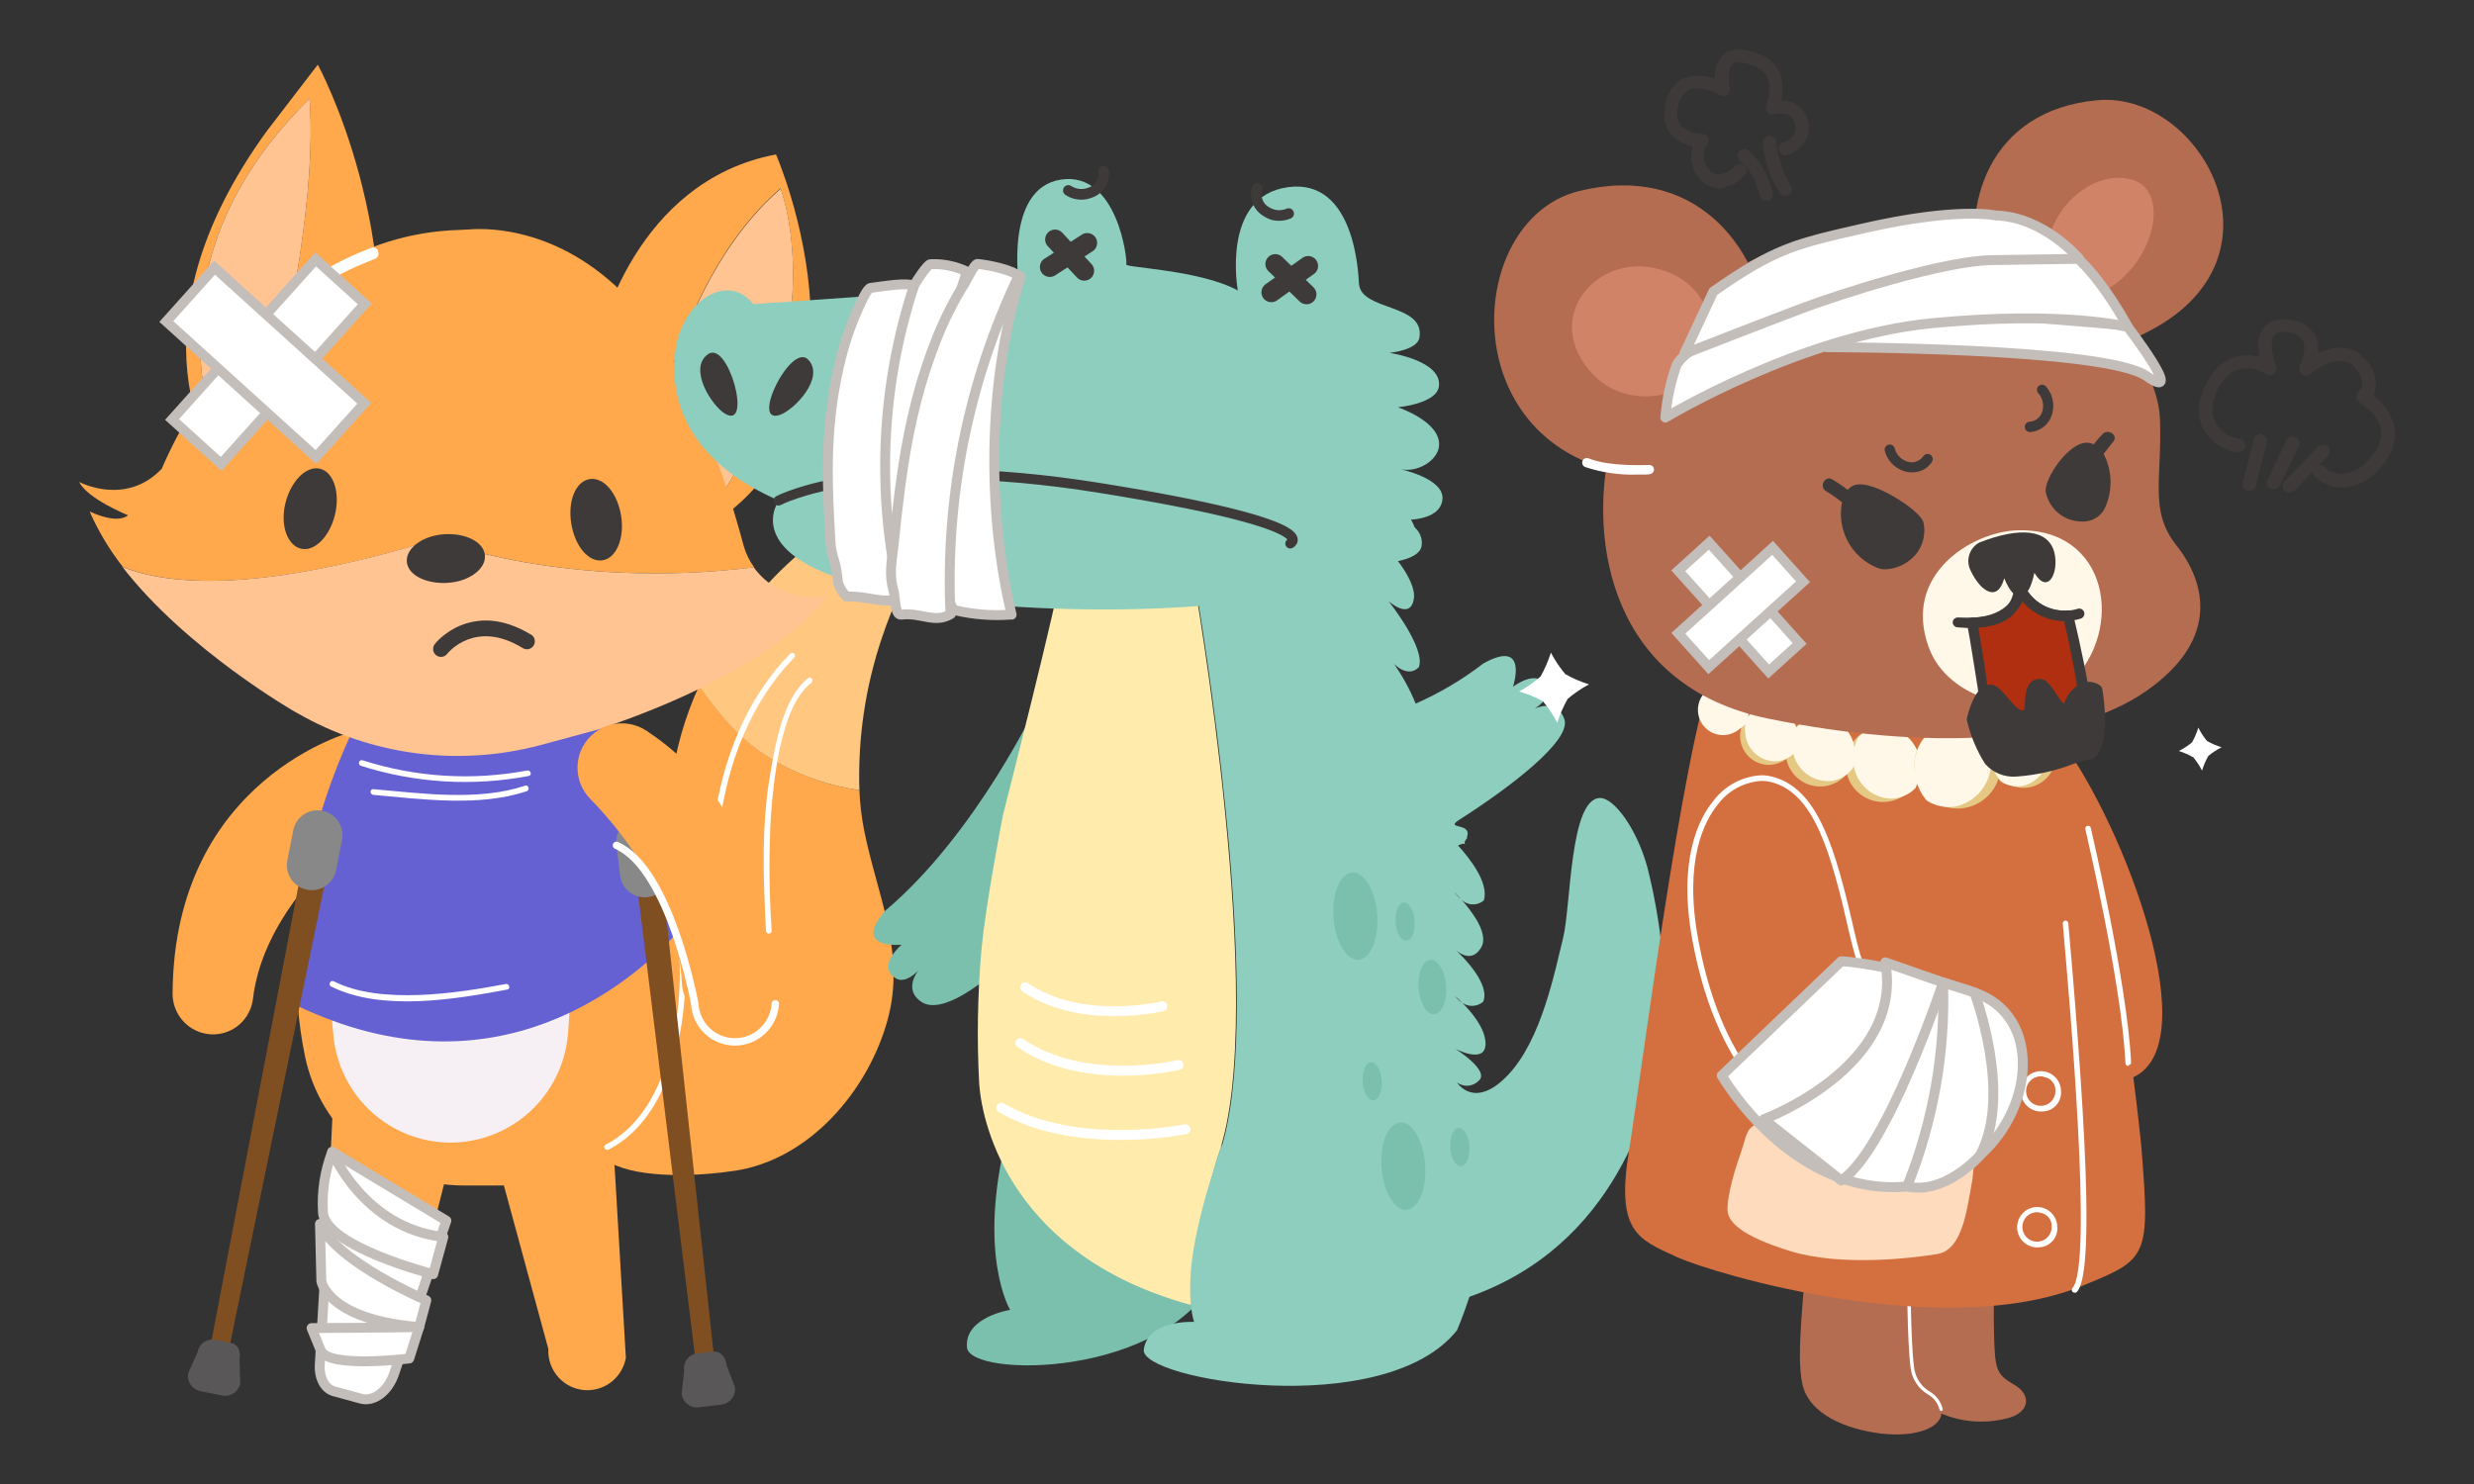 <svg width="250" height="150" viewBox="0 0 250 150" fill="none" xmlns="http://www.w3.org/2000/svg">
<rect x="0" y="0" width="250" height="150" fill="#333333" stroke="none"/>
<g clip-path="url(#clip0_212_2062)">
<path d="M60.077 114.439L61.612 117.509C64.744 119.192 70.677 118.877 74.236 118.342C81.827 117.202 87.759 110.204 89.705 103.04C91.555 96.235 88.588 90.368 87.306 83.853C87.054 82.539 86.899 81.208 86.843 79.871C83.975 79.459 81.205 78.526 78.668 77.118C75.039 75.092 72.893 72.453 70.651 69.313C69.208 72.461 68.252 75.811 67.815 79.249C67.082 84.51 67.71 90.105 67.972 95.393C68.295 102.82 67.754 110.765 60.077 114.439Z" fill="#FFA94C"/>
<path d="M70.616 69.313C72.858 72.453 74.978 75.092 78.633 77.118C81.18 78.53 83.963 79.463 86.843 79.871C86.674 74.621 87.451 69.383 89.138 64.411C91.319 57.904 94.722 52.468 98.892 47.092C94.617 48.793 90.359 49.723 86.302 52.038C81.963 54.536 78.178 57.899 75.179 61.921C73.385 64.204 71.855 66.684 70.616 69.313V69.313Z" fill="#FFC77F"/>
<path d="M30.099 101.698C30.236 103.407 30.478 105.105 30.823 106.784C31.594 110.476 33.606 113.789 36.522 116.164C39.438 118.539 43.08 119.831 46.833 119.824H50.672C53.218 119.823 55.736 119.295 58.07 118.273C60.404 117.252 62.504 115.757 64.239 113.884C65.973 112.011 67.305 109.798 68.152 107.385C68.998 104.972 69.341 102.409 69.159 99.856C69.037 98.103 68.819 96.191 68.487 94.218C67.033 86.067 64.118 78.25 59.885 71.146L36.529 72.093C36.529 72.093 28.808 85.773 30.099 101.698Z" fill="#FFA94C"/>
<path d="M35.674 73.935L38.641 82.309C28.747 89.763 26.051 96.62 25.554 101.014C25.477 101.597 25.275 102.157 24.963 102.654C24.65 103.152 24.235 103.575 23.744 103.896C23.253 104.217 22.699 104.427 22.12 104.512C21.541 104.597 20.95 104.556 20.389 104.39V104.39C19.526 104.138 18.769 103.607 18.236 102.879C17.703 102.152 17.423 101.268 17.44 100.365C17.597 78.591 35.674 73.935 35.674 73.935Z" fill="#FFA94C"/>
<path d="M61.603 109.353L48.019 109.16L55.409 136.345C55.382 136.883 55.464 137.42 55.649 137.925C55.835 138.43 56.121 138.892 56.49 139.282C56.859 139.672 57.303 139.983 57.795 140.196C58.287 140.409 58.817 140.519 59.352 140.519V140.519C60.28 140.519 61.178 140.192 61.889 139.594C62.6 138.996 63.08 138.166 63.244 137.248L61.603 109.353Z" fill="#FFA94C"/>
<path d="M47.348 109.914L33.755 109.529L32.429 136.906C32.401 137.444 32.483 137.983 32.67 138.488C32.856 138.994 33.143 139.456 33.513 139.846C33.883 140.237 34.328 140.547 34.821 140.76C35.314 140.972 35.844 141.081 36.381 141.08V141.08C37.31 141.084 38.211 140.758 38.925 140.16C39.638 139.561 40.118 138.729 40.281 137.809L47.348 109.914Z" fill="#FFA94C"/>
<path d="M33.467 100.26C33.467 101.768 33.545 103.241 33.685 104.644C33.962 107.607 35.328 110.359 37.515 112.365C39.703 114.37 42.555 115.485 45.515 115.492V115.492C48.479 115.492 51.336 114.383 53.53 112.381C55.724 110.379 57.096 107.627 57.381 104.662C57.511 103.241 57.59 101.768 57.59 100.277C57.59 87.281 52.19 76.723 45.533 76.723C38.876 76.723 33.467 87.264 33.467 100.26Z" fill="#F6F0F4"/>
<path d="M30.099 101.698C31.251 102.242 32.385 102.715 33.493 103.127C43.334 106.775 51.483 105.241 57.538 102.382C61.679 100.399 65.398 97.626 68.487 94.218C67.033 86.067 64.118 78.25 59.885 71.146L36.529 72.093C36.529 72.093 28.808 85.773 30.099 101.698Z" fill="#6561D2"/>
<path d="M33.737 99.19C38.449 101.584 46.17 100.391 51.108 99.462C51.465 99.391 51.623 99.953 51.256 100.023C45.917 101.022 38.536 102.259 33.449 99.707C33.118 99.523 33.406 99.023 33.737 99.19Z" fill="white"/>
<path d="M36.634 76.846C42.008 78.572 47.726 78.928 53.271 77.881C53.638 77.811 53.786 78.363 53.428 78.433C47.781 79.508 41.955 79.156 36.477 77.407C36.403 77.386 36.34 77.337 36.302 77.269C36.265 77.202 36.255 77.122 36.276 77.047C36.297 76.973 36.346 76.91 36.413 76.872C36.48 76.834 36.56 76.825 36.634 76.846V76.846Z" fill="white"/>
<path d="M37.724 79.766C42.584 80.196 48.368 80.994 53.062 79.415C53.42 79.301 53.568 79.863 53.219 79.977C48.447 81.573 42.636 80.783 37.724 80.345C37.358 80.31 37.358 79.731 37.724 79.766Z" fill="white"/>
<path d="M69.944 54.204L69.874 54.107C85.116 35.218 78.869 19.031 78.869 19.031C70.145 26.616 66.908 39.673 65.782 45.663L60.469 34.657C60.539 34.043 64.09 18.311 78.415 15.611C78.415 15.611 90.508 43.19 69.944 54.204Z" fill="#FFA94C"/>
<path d="M69.874 54.107L65.8 45.707C66.908 39.717 70.162 26.66 78.887 19.075C78.869 19.031 85.116 35.219 69.874 54.107Z" fill="#FFC492"/>
<path d="M37.314 43.988L25.623 48.074C26.409 45.137 32.315 22.644 31.277 9.963C19.063 22.047 18.024 35.07 23.006 48.6C21.375 46.478 12.45 33.211 26.985 13.217L32.114 6.535C32.114 6.535 41.581 23.845 37.314 43.988Z" fill="#FFA94C"/>
<path d="M31.277 9.963C32.315 22.661 26.409 45.137 25.623 48.074L23.25 48.899C23.25 48.899 23.163 48.802 23.006 48.6C18.024 35.069 19.063 22.047 31.277 9.963Z" fill="#FFC492"/>
<path d="M76.208 57.343C57.084 59.693 44.023 54.52 44.023 54.52C26.496 59.851 17.274 59.264 12.406 57.291C11.061 55.574 9.935 53.694 9.056 51.696C9.056 51.696 11.76 53.055 12.938 52.082C12.938 52.082 8.855 50.442 8 48.714C8 48.714 12.703 51.231 16.358 47.364C16.358 47.364 25.72 23.819 46.449 23.24L47.487 23.187C49.319 23.038 57.084 22.959 64.064 30.79C64.064 30.79 70.337 37.2 75.17 55.239C75.393 55.995 75.744 56.707 76.208 57.343V57.343Z" fill="#FFA94C"/>
<path d="M83.554 60.29C83.554 60.29 78.869 67.577 60.487 73.724L54.624 75.311C46.324 77.526 37.49 76.364 30.038 72.075L29.811 71.953C29.811 71.953 18.845 65.683 12.362 57.291C17.231 59.264 26.452 59.851 43.98 54.52C43.98 54.52 57.067 59.693 76.165 57.343C77.308 58.913 79.48 60.711 83.554 60.29Z" fill="#FFC492"/>
<path d="M49.005 56.142C49.11 57.492 47.435 58.773 45.254 58.913C43.072 59.053 41.214 58.133 41.109 56.782C41.005 55.432 42.68 54.151 44.861 54.002C47.042 53.853 48.901 54.783 49.005 56.142Z" fill="#3E3A39"/>
<path d="M61.219 115.693C68.016 112.186 69.359 101.023 68.435 94.349C68.382 93.981 68.941 93.832 68.993 94.191C69.953 101.207 68.566 112.554 61.516 116.193C61.158 116.369 60.87 115.86 61.219 115.693Z" fill="white"/>
<path d="M79.846 66.069C80.099 65.805 80.509 66.209 80.248 66.472C71.523 75.451 70.808 90.876 74.341 102.426C74.446 102.776 73.896 102.934 73.783 102.575C70.188 90.815 70.921 75.215 79.846 66.069Z" fill="white"/>
<path d="M77.84 78.179C78.363 75.241 79.122 70.514 81.687 68.533C81.975 68.305 82.263 68.813 81.975 69.032C78.834 71.409 78.154 79.126 77.892 82.572C77.686 86.408 77.715 90.254 77.979 94.086C77.979 94.463 77.421 94.463 77.403 94.086C77.133 88.825 76.924 83.44 77.84 78.179Z" fill="white"/>
<path d="M20.022 42.532C20.109 42.525 20.192 42.494 20.263 42.443C20.334 42.392 20.389 42.323 20.424 42.243C23.944 34.813 30.201 29.052 37.873 26.178C38.011 26.124 38.123 26.02 38.188 25.887C38.252 25.754 38.265 25.601 38.222 25.459C38.214 25.388 38.191 25.32 38.155 25.259C38.119 25.197 38.071 25.144 38.013 25.103C37.956 25.062 37.89 25.033 37.821 25.019C37.752 25.004 37.68 25.005 37.611 25.02C29.678 27.985 23.207 33.94 19.569 41.62C19.5 41.757 19.481 41.913 19.512 42.063C19.544 42.213 19.625 42.347 19.743 42.444C19.825 42.502 19.922 42.533 20.022 42.532V42.532Z" fill="white"/>
<path d="M30.404 55.458C31.774 55.791 33.319 54.248 33.851 52.02C34.383 49.793 33.711 47.715 32.341 47.381C30.972 47.048 29.419 48.583 28.852 50.819C28.285 53.055 29.026 55.125 30.404 55.458Z" fill="#3E3A39"/>
<path d="M60.897 56.633C62.293 56.414 63.13 54.388 62.764 52.126C62.397 49.863 61.019 48.206 59.588 48.425C58.157 48.644 57.355 50.67 57.73 52.941C58.105 55.212 59.475 56.861 60.897 56.633Z" fill="#3E3A39"/>
<path d="M53.629 64.131C47.636 60.5 43.971 65.007 43.936 65.104C43.806 65.27 43.746 65.482 43.77 65.692C43.795 65.903 43.902 66.095 44.067 66.226C44.233 66.358 44.443 66.418 44.653 66.393C44.862 66.368 45.053 66.261 45.184 66.095C45.306 65.937 48.054 62.587 52.809 65.499C52.987 65.615 53.204 65.655 53.412 65.611C53.62 65.566 53.801 65.441 53.917 65.262C54.033 65.083 54.073 64.865 54.029 64.656C53.985 64.447 53.86 64.264 53.681 64.148L53.629 64.131Z" fill="#3E3A39"/>
<path d="M17.386 42.397L22.35 46.894L36.86 30.714L31.896 26.217L17.386 42.397Z" fill="white" stroke="#C4BEBB" stroke-miterlimit="10"/>
<path d="M31.933 46.2L36.811 40.761L21.685 27.058L16.808 32.497L31.933 46.2Z" fill="white" stroke="#C4BEBB" stroke-miterlimit="10"/>
<path d="M20.502 140.072L22.308 140.422L33.449 86.273L30.876 85.764L20.502 140.072Z" fill="#804F21"/>
<path d="M29.038 86.965C28.769 88.333 29.656 89.661 31.017 89.93C32.379 90.2 33.7 89.309 33.968 87.941L34.562 84.912C34.83 83.543 33.943 82.216 32.582 81.946C31.22 81.677 29.899 82.567 29.631 83.936L29.038 86.965Z" fill="#888888"/>
<path d="M20.214 140.607L22.456 141.054C22.657 141.093 22.863 141.093 23.064 141.052C23.264 141.011 23.454 140.931 23.624 140.816C23.793 140.701 23.938 140.554 24.051 140.383C24.163 140.211 24.241 140.019 24.28 139.817L24.201 137.467C24.367 136.59 24.079 135.845 23.233 135.713L21.715 135.415C21.519 135.381 21.318 135.387 21.124 135.431C20.93 135.475 20.747 135.558 20.585 135.673C20.423 135.789 20.285 135.936 20.18 136.105C20.074 136.275 20.003 136.463 19.97 136.661L19.01 138.809C18.94 139.207 19.027 139.617 19.251 139.952C19.476 140.287 19.821 140.522 20.214 140.607V140.607Z" fill="#595757"/>
<path d="M70.79 141.624L72.614 141.405L66.646 86.431L64.037 86.746L70.79 141.624Z" fill="#804F21"/>
<path d="M62.654 88.472C62.818 89.857 64.068 90.846 65.446 90.682C66.824 90.517 67.808 89.261 67.644 87.876L67.282 84.811C67.118 83.425 65.868 82.436 64.49 82.601C63.112 82.766 62.128 84.022 62.292 85.407L62.654 88.472Z" fill="#888888"/>
<path d="M70.642 142.247L72.902 141.975C73.314 141.924 73.691 141.711 73.947 141.383C74.204 141.054 74.321 140.636 74.271 140.221L73.434 138.02C73.329 137.143 72.823 136.52 71.968 136.617L70.433 136.801C70.231 136.826 70.037 136.893 69.862 136.996C69.687 137.099 69.534 137.236 69.414 137.4C69.293 137.564 69.207 137.751 69.16 137.949C69.113 138.148 69.107 138.354 69.141 138.555L68.88 140.887C68.905 141.093 68.972 141.292 69.074 141.472C69.177 141.653 69.314 141.81 69.478 141.937C69.642 142.063 69.83 142.156 70.029 142.209C70.229 142.262 70.437 142.275 70.642 142.247V142.247Z" fill="#595757"/>
<path d="M33.572 116.43L32.315 137.941C32.237 139.282 32.821 140.379 33.763 140.633L36.494 141.378C37.777 141.72 39.225 140.624 39.827 138.844L45.105 123.384L33.572 116.43Z" fill="white" stroke="#C4BEBB" stroke-linecap="round" stroke-linejoin="round"/>
<path d="M44.8 125.032L43.77 128.794C43.77 128.794 32.865 126.015 32.638 122.56C32.505 120.47 32.823 118.376 33.572 116.421C33.572 116.421 36.704 124.103 44.8 125.032Z" fill="white" stroke="#C4BEBB" stroke-linecap="round" stroke-linejoin="round"/>
<path d="M42.357 134.135L41.354 137.309C41.354 137.309 33.301 138.335 32.429 136.538L31.486 134.24C31.486 134.24 38.893 134.205 42.357 134.135Z" fill="white" stroke="#C4BEBB" stroke-linecap="round" stroke-linejoin="round"/>
<path d="M32.333 123.708L32.472 129.496C32.472 129.496 33.1 133.398 42.357 134.135L43.081 131.434C43.081 131.434 33.99 127.549 32.333 123.708Z" fill="white" stroke="#C4BEBB" stroke-linecap="round" stroke-linejoin="round"/>
<path d="M58.907 75.443C58.45 76.28 58.27 77.242 58.396 78.189C58.521 79.136 58.945 80.017 59.605 80.704C66.873 88.176 68.749 95.375 68.906 99.391C68.932 99.981 69.085 100.558 69.354 101.082C69.623 101.607 70.001 102.066 70.464 102.43C70.927 102.793 71.462 103.051 72.034 103.187C72.605 103.322 73.199 103.332 73.774 103.215C74.655 103.033 75.452 102.565 76.043 101.884C76.633 101.203 76.986 100.346 77.046 99.444C78.11 84.799 70.433 77.232 65.329 73.864C64.811 73.52 64.228 73.287 63.616 73.18C63.005 73.073 62.378 73.094 61.775 73.242C61.172 73.391 60.606 73.663 60.112 74.041C59.619 74.42 59.209 74.897 58.907 75.443V75.443Z" fill="#FFA94C"/>
<path d="M78.346 101.461C78.289 102.364 77.937 103.222 77.346 103.904C76.754 104.586 75.956 105.052 75.074 105.232C74.503 105.35 73.913 105.343 73.344 105.211C72.776 105.079 72.242 104.826 71.78 104.468C71.318 104.11 70.938 103.656 70.667 103.137C70.395 102.618 70.238 102.046 70.206 101.461C70.206 101.461 67.719 87.799 62.293 85.448" stroke="white" stroke-width="0.75" stroke-linecap="round" stroke-linejoin="round"/>
<path d="M104.938 70.909C104.938 70.909 98.735 84.221 89.478 92.034C85.988 96.015 91.11 95.489 91.11 95.489C91.11 95.489 88.658 97.541 90.368 98.778C91.406 99.654 92.793 98.094 92.793 98.094C92.793 98.094 91.197 100.058 93.151 101.294C95.106 102.531 99.171 99.803 103.272 95.691C107.372 91.578 112.694 83.046 113.994 78.205C113.994 78.205 110.888 68.62 104.938 70.909Z" fill="#7BBFAD"/>
<path d="M123.033 128.847C123.033 128.847 125.493 117.254 121.794 110.923C118.095 104.592 104.72 102.811 101.727 114.86C98.735 126.909 102.076 132.399 102.076 132.399C102.076 132.399 97.418 133.127 97.714 136.205C98.011 139.283 117.746 139.361 123.033 128.847Z" fill="#7BBFAD"/>
<path d="M146.318 84.615L146.51 84.361L146.414 84.484L146.51 84.361L146.493 84.379L146.502 84.361L146.475 84.387L146.484 84.379L146.266 84.563L146.31 84.607L146.318 84.615Z" fill="#1E1E1E"/>
<path d="M99.18 95.989C99.607 91.306 101.352 82.379 101.352 82.379C101.352 82.379 107.224 59.395 107.259 57.492C109.955 58.01 116.725 59.141 120.598 58.369C120.598 58.369 128.285 102.215 123.111 116.693C122.523 118.392 122.16 120.161 122.029 121.955C121.637 126.252 122.195 129.917 120.284 131.89C102.347 126.953 99.276 113.896 98.953 109.616C98.704 105.074 98.78 100.52 99.18 95.989V95.989Z" fill="#FFECAD"/>
<path d="M143.151 49.092C142.776 50.179 141.843 49.872 140.072 49.328C140.072 49.328 143.64 52.696 143.125 54.862C142.61 57.028 140.351 55.142 140.045 55.09C139.74 55.037 143.239 58.422 142.863 60.57C142.488 62.719 140.316 60.763 140.316 60.763C140.316 60.763 144.102 65.507 143.378 67.437C142.253 68.585 140.857 67.095 140.857 67.095C141.738 68.349 142.476 69.699 143.055 71.12C145.49 70.049 147.787 68.686 149.895 67.06C154.537 64.481 152.888 69.418 152.888 69.418C152.888 69.418 155.418 67.463 156.247 69.418C156.866 70.62 155.052 71.637 155.052 71.637C155.052 71.637 157.311 70.515 158.079 72.689C158.847 74.864 152.408 79.705 147.514 82.827C145.847 83.888 148.77 83.081 148.246 84.58C148.246 84.633 148.246 84.686 148.246 84.73C147.679 85.326 148.351 85.387 147.819 85.273L147.33 85.457C148.543 86.781 150.471 89.254 149.948 90.999C149.624 91.287 149.201 91.437 148.769 91.415C148.337 91.394 147.93 91.204 147.636 90.885C147.234 90.447 146.946 90.158 146.946 90.158C147.146 90.428 147.377 90.672 147.636 90.885C148.215 91.52 148.735 92.207 149.189 92.938C149.765 93.92 150.122 94.963 149.695 95.726C148.822 97.296 147.548 96.41 147.13 96.05C147.784 96.664 150.62 99.444 149.878 101.251C149.59 101.498 149.231 101.644 148.853 101.668C148.475 101.692 148.1 101.591 147.784 101.382C147.357 100.961 147.042 100.698 147.042 100.698C147.247 100.969 147.498 101.2 147.784 101.382C148.657 102.259 150.052 103.873 150.113 105.407C150.201 107.67 147.06 106.012 147.06 106.012C147.06 106.012 150.628 108.248 149.416 109.248C149.133 109.536 148.757 109.711 148.356 109.742C147.955 109.772 147.557 109.656 147.234 109.415C147.234 109.415 148.979 112.247 152.391 108.652C155.802 105.056 157.119 98.129 157.939 94.876C158.759 91.622 158.602 80.661 161.7 80.661C163.122 80.661 165.416 83.8 166.472 87.676C167.876 93.258 168.464 99.015 168.217 104.767C166.943 111.923 163.165 125.892 148.491 131.075C147.819 133.109 147.234 134.46 147.234 134.46C139.915 143.658 115.198 139.493 115.582 136.424C115.966 133.355 120.66 133.618 120.66 133.618C120.493 133.046 120.385 132.458 120.337 131.864V131.864C120.337 131.583 120.284 131.259 120.267 130.899C120.267 130.706 120.267 130.496 120.267 130.285C120.267 128.686 120.431 127.09 120.756 125.524V125.48L120.834 125.077C121.41 122.23 122.197 119.43 123.19 116.702C127.814 103.75 122.178 67.402 120.913 59.79C120.764 58.913 120.677 58.378 120.677 58.378C116.803 59.15 110.033 58.019 107.337 57.501C107.337 57.413 107.337 57.37 107.337 57.378C106.521 57.363 105.709 57.248 104.921 57.036" fill="#8DCEBF"/>
<path d="M141.485 113.457C140.263 113.554 139.426 115.597 139.609 118.035C139.792 120.473 140.918 122.367 142.139 122.27C143.361 122.174 144.198 120.131 144.015 117.702C143.832 115.272 142.698 113.37 141.485 113.457Z" fill="#7BBFAD"/>
<path d="M136.634 88.193C135.421 88.29 134.575 90.333 134.758 92.771C134.942 95.209 136.076 97.103 137.288 97.006C138.501 96.91 139.347 94.867 139.164 92.438C138.981 90.009 137.856 88.106 136.634 88.193Z" fill="#7BBFAD"/>
<path d="M144.538 97.015C143.771 97.068 143.247 98.357 143.361 99.882C143.474 101.408 144.181 102.601 144.949 102.513C145.716 102.426 146.24 101.172 146.126 99.646C146.013 98.12 145.297 96.954 144.538 97.015Z" fill="#7BBFAD"/>
<path d="M138.519 107.371C137.986 107.415 137.646 108.31 137.699 109.371C137.751 110.432 138.274 111.265 138.807 111.221C139.339 111.177 139.679 110.292 139.627 109.23C139.574 108.169 139.051 107.336 138.519 107.371Z" fill="#7BBFAD"/>
<path d="M141.843 91.227C141.311 91.227 140.97 92.166 141.023 93.227C141.075 94.288 141.598 95.121 142.131 95.077C142.663 95.033 143.003 94.147 142.951 93.087C142.898 92.025 142.357 91.192 141.843 91.227Z" fill="#7BBFAD"/>
<path d="M147.374 114.019C146.842 114.019 146.502 114.948 146.554 116.018C146.606 117.088 147.13 117.903 147.662 117.868C148.194 117.833 148.534 116.93 148.482 115.869C148.43 114.808 147.906 113.975 147.374 114.019Z" fill="#7BBFAD"/>
<path d="M117.449 101.715C117.449 101.715 109.274 103.688 103.612 99.795" stroke="white" stroke-linecap="round" stroke-linejoin="round"/>
<path d="M119.098 107.643C119.098 107.643 109.649 109.932 103.106 105.433" stroke="white" stroke-linecap="round" stroke-linejoin="round"/>
<path d="M119.787 114.141C119.787 114.141 108.794 116.413 101.186 111.975" stroke="white" stroke-linecap="round" stroke-linejoin="round"/>
<path d="M78.712 50.6C78.712 50.6 72.012 59.492 103.097 61.351C120.895 62.412 140.351 60.176 141.433 53.915" fill="#8DCEBF"/>
<path d="M120.494 57.615C120.267 56.738 120.136 56.23 120.136 56.23C116.341 57.308 109.501 56.738 106.77 56.44C106.77 56.352 106.77 56.309 106.77 56.326C105.956 56.369 105.139 56.319 104.336 56.177C98.822 55.598 85.413 53.45 78.712 50.6C70.206 46.89 67.702 41.261 68.199 35.876C68.33 34.044 69.064 32.307 70.284 30.939C72.029 29.063 74.498 28.668 76.138 30.746L102.975 28.861C102.975 28.861 101.457 19.031 107.206 18.154C112.956 17.277 113.959 26.406 113.811 26.73C113.663 27.055 121.314 27.282 125.083 29.361C125.083 29.361 123.338 19.837 130.161 18.917C136.983 17.996 137.271 27.888 137.323 28.659C137.507 31.483 144.041 30.641 143.431 34.149C143.195 35.412 140.394 35.666 140.394 35.666C140.394 35.666 145.769 36.438 145.402 39.068C145.158 40.822 141.249 41.164 141.249 41.164C141.249 41.164 145.769 42.664 145.402 45.18C145.202 46.557 143.282 47.811 141.459 47.417C141.459 47.417 146.092 48.364 145.751 50.565C145.411 52.766 141.773 52.564 141.459 52.529C141.145 52.494 143.858 52.924 143.666 55.098C143.474 57.273 137.123 57.028 137.123 57.028" fill="#8DCEBF"/>
<path d="M78.808 41.936C80.291 41.427 83.397 38.148 81.67 36.35C79.942 34.552 75.763 42.979 78.808 41.936Z" fill="#3E3A39"/>
<path d="M73.294 41.831C71.933 41.05 69.499 37.236 71.549 35.797C73.6 34.359 76.051 43.435 73.294 41.831Z" fill="#3E3A39"/>
<path d="M78.668 50.6C78.668 50.6 87.995 45.592 111.185 49.328C134.374 53.064 130.379 54.94 130.379 54.94" stroke="#3E3A39" stroke-linecap="round" stroke-linejoin="round"/>
<path d="M94.844 62.298C92.932 50.625 93.915 38.658 97.705 27.458C96.56 26.903 95.294 26.644 94.024 26.704C93.718 26.704 92.54 28.51 92.41 28.791C91.476 30.696 90.728 32.687 90.176 34.736C88.266 41.752 88.143 48.074 88.266 55.335C88.266 57.194 87.585 58.264 88.266 59.992C88.501 60.597 90.412 60.623 91.04 60.465C93.038 59.974 93.003 62.728 94.905 62.298" fill="white"/>
<path d="M94.844 62.298C92.932 50.625 93.915 38.658 97.705 27.458C96.56 26.903 95.294 26.644 94.024 26.704C93.718 26.704 92.54 28.51 92.41 28.791C91.476 30.696 90.728 32.687 90.176 34.736C88.266 41.752 88.143 48.074 88.266 55.335C88.266 57.194 87.585 58.264 88.266 59.992C88.501 60.597 90.412 60.623 91.04 60.465C93.038 59.974 93.003 62.728 94.905 62.298" stroke="#C4BEBB" stroke-linecap="round" stroke-linejoin="round"/>
<path d="M90.979 60.465C88.54 50.015 89.017 39.091 92.357 28.896C91.607 28.51 89.26 28.949 87.995 29.098C87.681 29.098 87.123 30.299 87.009 30.562C86.158 32.341 85.486 34.2 85.002 36.113C83.345 42.602 83.528 48.311 83.929 54.844C84.034 56.51 84.47 56.449 84.68 58.887C84.853 59.424 85.152 59.911 85.552 60.307C87.707 60.202 89.042 61.07 90.961 60.509" fill="white"/>
<path d="M90.979 60.465C88.54 50.015 89.017 39.091 92.357 28.896C91.607 28.51 89.26 28.949 87.995 29.098C87.681 29.098 87.123 30.299 87.009 30.562C86.158 32.341 85.486 34.2 85.002 36.113C83.345 42.602 83.528 48.311 83.929 54.844C84.034 56.51 84.47 56.449 84.68 58.887C84.853 59.424 85.152 59.911 85.552 60.307C87.707 60.202 89.042 61.07 90.961 60.509" stroke="#C4BEBB" stroke-linecap="round" stroke-linejoin="round"/>
<path d="M102.225 62.131C99.721 51.687 99.79 38.455 103.149 27.931C102.382 27.537 100.017 27.931 98.787 28.116C98.473 28.159 97.915 29.37 97.801 29.641C96.953 31.491 96.289 33.421 95.821 35.403C94.181 42.12 94.373 48.057 94.853 54.853C94.975 56.607 95.411 56.528 95.646 59.062C95.699 59.667 95.943 61.535 96.571 61.693C98.42 62.125 100.324 62.267 102.216 62.114" fill="white"/>
<path d="M102.225 62.131C99.721 51.687 99.79 38.455 103.149 27.931C102.382 27.537 100.017 27.931 98.787 28.116C98.473 28.159 97.915 29.37 97.801 29.641C96.953 31.491 96.289 33.421 95.821 35.403C94.181 42.12 94.373 48.057 94.853 54.853C94.975 56.607 95.411 56.528 95.646 59.062C95.699 59.667 95.943 61.535 96.571 61.693C98.42 62.125 100.324 62.267 102.216 62.114" stroke="#C4BEBB" stroke-linecap="round" stroke-linejoin="round"/>
<path d="M96.048 62.087C95.49 50.291 97.856 38.539 102.931 27.888C102.277 27.3 99.982 26.783 98.77 26.677C98.464 26.677 97.688 28.309 97.522 28.572C96.377 30.394 95.404 32.32 94.617 34.324C91.886 41.226 91.066 47.627 90.307 54.984C90.115 56.87 89.801 57.957 90.307 59.79C90.473 60.439 90.429 62.21 91.066 62.131C93.108 61.877 94.442 63.061 96.091 62.061" fill="white"/>
<path d="M96.048 62.087C95.49 50.291 97.856 38.539 102.931 27.888C102.277 27.3 99.982 26.783 98.77 26.677C98.464 26.677 97.688 28.309 97.522 28.572C96.377 30.394 95.404 32.32 94.617 34.324C91.886 41.226 91.066 47.627 90.307 54.984C90.115 56.87 89.801 57.957 90.307 59.79C90.473 60.439 90.429 62.21 91.066 62.131C93.108 61.877 94.442 63.061 96.091 62.061" stroke="#C4BEBB" stroke-linecap="round" stroke-linejoin="round"/>
<path d="M128.869 26.686L132.028 29.756" stroke="#3E3A39" stroke-width="2" stroke-linecap="round" stroke-linejoin="round"/>
<path d="M132.193 26.879L128.468 29.545" stroke="#3E3A39" stroke-width="2" stroke-linecap="round" stroke-linejoin="round"/>
<path d="M106.613 24.205L109.562 27.37" stroke="#3E3A39" stroke-width="2" stroke-linecap="round" stroke-linejoin="round"/>
<path d="M109.867 24.555L106.081 26.993" stroke="#3E3A39" stroke-width="2" stroke-linecap="round" stroke-linejoin="round"/>
<path d="M128.494 22.223C129.144 22.39 129.831 22.338 130.448 22.074C130.577 22.013 130.676 21.904 130.724 21.77C130.773 21.636 130.766 21.488 130.706 21.359C130.646 21.23 130.537 21.13 130.404 21.082C130.27 21.033 130.123 21.04 129.995 21.1C129.713 21.217 129.408 21.265 129.104 21.238C128.801 21.213 128.508 21.114 128.25 20.951C127.947 20.788 127.711 20.523 127.582 20.202C127.453 19.882 127.439 19.527 127.543 19.197C127.566 19.131 127.576 19.061 127.572 18.991C127.568 18.921 127.55 18.852 127.519 18.79C127.488 18.727 127.445 18.671 127.392 18.625C127.339 18.579 127.278 18.544 127.212 18.522C127.145 18.499 127.075 18.489 127.005 18.493C126.934 18.497 126.865 18.515 126.802 18.546C126.739 18.577 126.682 18.62 126.636 18.673C126.589 18.727 126.554 18.788 126.531 18.855C126.358 19.41 126.378 20.007 126.587 20.549C126.796 21.091 127.183 21.545 127.683 21.837C127.932 22.006 128.206 22.136 128.494 22.223V22.223Z" fill="#3E3A39"/>
<path d="M108.506 20.083C109.137 20.253 109.806 20.206 110.408 19.951C110.952 19.753 111.411 19.372 111.709 18.875C112.008 18.377 112.127 17.791 112.049 17.215C112.039 17.145 112.015 17.077 111.979 17.016C111.943 16.954 111.895 16.901 111.839 16.858C111.782 16.816 111.717 16.785 111.648 16.768C111.579 16.751 111.508 16.748 111.438 16.759C111.299 16.783 111.174 16.861 111.091 16.975C111.008 17.09 110.973 17.233 110.993 17.373C111.035 17.712 110.96 18.054 110.781 18.343C110.601 18.632 110.328 18.85 110.007 18.961C109.725 19.076 109.42 19.123 109.117 19.097C108.813 19.071 108.521 18.973 108.262 18.811C108.205 18.771 108.14 18.741 108.072 18.726C108.003 18.71 107.932 18.708 107.863 18.72C107.794 18.732 107.727 18.757 107.668 18.795C107.608 18.832 107.557 18.881 107.516 18.939C107.475 18.996 107.446 19.061 107.431 19.13C107.415 19.199 107.413 19.27 107.425 19.34C107.437 19.41 107.462 19.476 107.499 19.536C107.537 19.596 107.585 19.648 107.643 19.688C107.907 19.866 108.199 20 108.506 20.083V20.083Z" fill="#3E3A39"/>
<path fill-rule="evenodd" clip-rule="evenodd" d="M208.271 74.89C214.535 83.177 223.33 106.039 215.251 109.02C213.462 108.932 210.714 86.176 210.714 86.176L208.271 74.89Z" fill="#D4703F"/>
<path fill-rule="evenodd" clip-rule="evenodd" d="M194.486 141.992C195.682 142.771 197.022 143.297 198.425 143.54C199.829 143.783 201.267 143.736 202.653 143.404C205.113 142.878 205.375 141.019 203.525 139.958C201.675 138.897 201.597 138.37 201.501 134.845C201.405 131.32 201.597 127.514 201.597 127.514L192.462 127.953C192.462 127.953 190.011 139.256 194.486 141.992Z" fill="#B56D52"/>
<path fill-rule="evenodd" clip-rule="evenodd" d="M182.49 126.892C182.403 130.241 181.434 136.95 182.141 139.949C182.848 142.948 186.503 144.456 190.046 144.895C193.588 145.333 196.545 144.281 196.153 142.422C195.76 140.563 193.614 140.922 193.256 138.186C192.898 135.45 192.907 128.83 192.907 128.83L182.49 126.892Z" fill="#B56D52"/>
<path d="M196.153 142.606C196.113 142.607 196.074 142.593 196.044 142.567C196.014 142.541 195.993 142.505 195.987 142.466C195.905 142.144 195.759 141.842 195.556 141.58C195.353 141.317 195.099 141.099 194.809 140.94C194.328 140.654 193.92 140.26 193.617 139.788C193.314 139.316 193.125 138.78 193.064 138.221C192.715 135.503 192.715 128.909 192.715 128.838C192.715 128.792 192.734 128.747 192.766 128.714C192.799 128.682 192.844 128.663 192.89 128.663C192.936 128.663 192.98 128.682 193.013 128.714C193.046 128.747 193.064 128.792 193.064 128.838C193.064 128.909 193.064 135.477 193.413 138.169C193.465 138.68 193.635 139.172 193.911 139.605C194.187 140.038 194.56 140.399 195.001 140.659C195.328 140.845 195.613 141.097 195.838 141.399C196.063 141.701 196.224 142.046 196.31 142.413C196.318 142.46 196.308 142.507 196.282 142.546C196.256 142.585 196.216 142.613 196.17 142.624L196.153 142.606Z" fill="white"/>
<path fill-rule="evenodd" clip-rule="evenodd" d="M173.085 67.875C169.97 76.206 165.922 108.213 164.605 116.342C163.288 124.471 165.477 125.243 169.412 127.041C173.347 128.838 197.025 135.81 210.967 129.742C216.996 127.278 217.257 126.83 216.411 116.246C216.114 112.554 212.241 78.688 207.119 71.821C203.813 67.393 180.527 65.411 173.085 67.875Z" fill="#D4703F"/>
<path d="M209.623 130.662C209.552 130.661 209.483 130.633 209.431 130.584C209.38 130.531 209.351 130.46 209.351 130.386C209.351 130.312 209.38 130.241 209.431 130.189C211.49 127.926 209.196 101.891 208.446 93.358C208.441 93.321 208.444 93.284 208.454 93.248C208.464 93.212 208.482 93.178 208.505 93.149C208.529 93.121 208.559 93.097 208.592 93.08C208.625 93.063 208.661 93.053 208.699 93.051C208.735 93.048 208.772 93.052 208.808 93.062C208.843 93.073 208.876 93.091 208.904 93.115C208.932 93.138 208.956 93.167 208.973 93.2C208.99 93.233 209.001 93.269 209.004 93.306C211.133 117.403 211.394 128.9 209.876 130.584C209.844 130.617 209.804 130.641 209.76 130.655C209.716 130.669 209.669 130.671 209.623 130.662Z" fill="white"/>
<path d="M215.067 107.749C214.995 107.749 214.926 107.722 214.873 107.673C214.819 107.625 214.786 107.558 214.78 107.485C214.387 99.26 210.74 83.905 210.723 83.809C210.715 83.772 210.715 83.734 210.722 83.697C210.73 83.66 210.745 83.625 210.766 83.594C210.787 83.563 210.814 83.536 210.846 83.516C210.877 83.495 210.913 83.482 210.949 83.475C210.986 83.466 211.023 83.465 211.06 83.472C211.097 83.478 211.132 83.492 211.163 83.512C211.194 83.533 211.221 83.56 211.241 83.591C211.261 83.623 211.275 83.658 211.281 83.695C211.281 83.765 214.945 99.199 215.347 107.371C215.351 107.447 215.327 107.521 215.278 107.578C215.229 107.636 215.16 107.672 215.085 107.678L215.067 107.749Z" fill="white"/>
<path d="M184.026 114.369C183.762 114.371 183.5 114.329 183.249 114.247C181.077 113.457 173.774 109.757 171.035 95.138C169.499 86.869 171.698 82.686 173.155 80.932C173.727 80.173 174.458 79.55 175.296 79.106C176.135 78.662 177.059 78.408 178.006 78.363C178.344 78.363 178.681 78.404 179.009 78.486C183.738 79.635 185.474 85.773 187.411 94.27C188.859 100.654 190.534 101.61 192.157 102.548C192.585 102.782 192.996 103.046 193.387 103.338C193.85 103.706 193.919 104.381 193.588 105.346C192.532 108.529 187.184 114.369 184.026 114.369ZM178.032 78.933C177.168 78.978 176.325 79.213 175.561 79.62C174.796 80.028 174.13 80.598 173.609 81.292C172.221 82.976 170.119 86.992 171.619 95.033C174.28 109.353 181.339 112.949 183.441 113.712C183.63 113.774 183.827 113.804 184.026 113.799C186.887 113.799 192.052 108.196 193.082 105.206C193.221 104.802 193.396 104.101 193.082 103.829C192.711 103.556 192.323 103.307 191.921 103.083C190.176 102.092 188.432 101.066 186.905 94.446C185.012 86.097 183.328 80.108 178.922 79.038C178.631 78.966 178.332 78.93 178.032 78.933V78.933Z" fill="white"/>
<path fill-rule="evenodd" clip-rule="evenodd" d="M195.071 99.777C192.672 99.716 192.811 100.058 191.686 102.619C190.56 105.179 186.739 113.264 179.114 113.405C176.287 113.545 176.706 114.282 175.859 116.676C175.013 119.07 174.446 121.499 174.586 122.498C174.725 123.498 175.859 124.91 180.946 126.471C186.032 128.032 193.239 127.181 195.778 126.751C198.316 126.322 198.744 122.367 199.311 119.227C199.94 113.684 199.828 108.08 198.979 102.566C198.604 100.724 198.7 99.874 195.071 99.777Z" fill="#FFDBBD"/>
<path d="M206.526 112.335C206.116 112.394 205.697 112.325 205.327 112.138C204.956 111.952 204.651 111.655 204.453 111.289C204.255 110.923 204.172 110.505 204.217 110.091C204.262 109.677 204.432 109.286 204.704 108.972C204.976 108.657 205.338 108.434 205.739 108.332C206.141 108.229 206.565 108.253 206.953 108.399C207.341 108.546 207.675 108.808 207.911 109.151C208.147 109.494 208.272 109.901 208.271 110.318C208.302 110.817 208.137 111.309 207.81 111.686C207.484 112.064 207.022 112.297 206.526 112.335V112.335ZM206.526 108.827C206.226 108.764 205.914 108.795 205.633 108.918C205.351 109.04 205.114 109.247 204.955 109.51C204.795 109.773 204.72 110.079 204.741 110.387C204.762 110.694 204.877 110.988 205.07 111.227C205.264 111.466 205.526 111.639 205.821 111.722C206.116 111.805 206.43 111.794 206.719 111.69C207.008 111.587 207.257 111.396 207.434 111.144C207.61 110.892 207.705 110.591 207.704 110.283C207.726 109.939 207.617 109.6 207.397 109.336C207.178 109.072 206.866 108.902 206.526 108.862V108.827Z" fill="white"/>
<path d="M206.151 126.067C205.741 126.126 205.323 126.058 204.952 125.871C204.582 125.685 204.277 125.389 204.079 125.024C203.88 124.658 203.798 124.241 203.842 123.827C203.886 123.413 204.055 123.022 204.326 122.707C204.597 122.393 204.958 122.169 205.359 122.065C205.76 121.962 206.183 121.984 206.572 122.13C206.96 122.275 207.295 122.536 207.532 122.877C207.768 123.219 207.895 123.625 207.896 124.042C207.927 124.542 207.762 125.034 207.436 125.413C207.109 125.792 206.648 126.027 206.151 126.067V126.067ZM206.151 122.56C205.851 122.496 205.539 122.528 205.257 122.65C204.976 122.772 204.739 122.979 204.579 123.242C204.42 123.505 204.345 123.812 204.366 124.119C204.387 124.427 204.502 124.72 204.695 124.959C204.888 125.198 205.151 125.371 205.446 125.454C205.741 125.537 206.055 125.526 206.344 125.423C206.632 125.319 206.882 125.128 207.059 124.876C207.235 124.624 207.329 124.323 207.329 124.015C207.354 123.67 207.245 123.329 207.025 123.063C206.806 122.797 206.493 122.626 206.151 122.586V122.56Z" fill="white"/>
<path d="M199.067 106.135C197.697 102.04 194.015 99.471 190.543 97.269C189.845 96.831 189.208 97.936 189.897 98.374C192.515 100.032 195.333 101.882 196.955 104.583C199.049 108.091 198.892 113.063 194.687 114.895C191.433 116.307 187.899 115.141 185.011 113.413C182.473 111.905 179.184 109.976 178.032 107.179C177.709 106.424 176.61 107.073 176.933 107.819C178.459 111.414 183.328 114.282 186.73 115.711C189.932 117.07 193.91 117.368 196.842 115.167C199.773 112.966 200.105 109.353 199.067 106.135Z" fill="#3E3A39"/>
<path d="M173.984 108.713C173.984 108.713 181.007 120.99 192.715 119.929C204.424 118.868 208.524 103.381 199.512 100.321C190.499 97.26 186.058 97.164 186.058 97.164L173.984 108.713Z" fill="white" stroke="#C4BEBB" stroke-linecap="round" stroke-linejoin="round"/>
<path d="M178.233 113.133C178.233 113.133 192.436 107.871 190.508 97.269L196.353 99.312C196.353 99.312 190.709 116.272 186.058 119.324L178.233 113.133Z" fill="white" stroke="#C4BEBB" stroke-linecap="round" stroke-linejoin="round"/>
<path d="M199.512 100.321C199.512 100.321 203.429 110.625 200.07 116.798C200.07 116.798 196.58 120.797 192.715 119.929C195.346 113.387 196.586 106.365 196.353 99.312L199.512 100.321Z" fill="white" stroke="#C4BEBB" stroke-linecap="round" stroke-linejoin="round"/>
<path d="M178.477 20.039C178.384 20.04 178.294 20.009 178.222 19.951C178.149 19.894 178.097 19.814 178.076 19.723C177.777 18.304 177.042 17.015 175.973 16.04C175.892 15.971 175.84 15.874 175.827 15.768C175.815 15.661 175.843 15.554 175.907 15.468C175.97 15.382 176.063 15.324 176.168 15.305C176.273 15.286 176.381 15.307 176.47 15.365C177.698 16.453 178.542 17.911 178.878 19.522C178.905 19.629 178.889 19.742 178.833 19.837C178.778 19.932 178.687 20.001 178.582 20.03L178.477 20.039Z" fill="#3E3A39" stroke="#3E3A39" stroke-width="0.5" stroke-linecap="round" stroke-linejoin="round"/>
<path d="M180.388 19.539C180.322 19.539 180.258 19.522 180.201 19.492C180.143 19.461 180.093 19.418 180.056 19.364C179.101 17.892 178.525 16.204 178.381 14.453C178.377 14.396 178.384 14.338 178.402 14.283C178.421 14.228 178.449 14.178 178.487 14.134C178.563 14.046 178.671 13.992 178.787 13.984C178.902 13.976 179.017 14.014 179.104 14.091C179.192 14.167 179.245 14.275 179.253 14.392C179.38 15.985 179.892 17.524 180.745 18.873C180.808 18.964 180.833 19.076 180.815 19.186C180.797 19.296 180.738 19.394 180.649 19.46C180.574 19.516 180.481 19.544 180.388 19.539V19.539Z" fill="#3E3A39" stroke="#3E3A39" stroke-width="0.5" stroke-linecap="round" stroke-linejoin="round"/>
<path d="M173.766 18.776H173.591C173.22 18.74 172.862 18.62 172.544 18.426C172.225 18.232 171.954 17.968 171.75 17.654C171.422 17.225 171.216 16.714 171.156 16.176C171.096 15.638 171.184 15.094 171.41 14.602C170.54 14.507 169.728 14.117 169.107 13.497C168.828 13.162 168.627 12.768 168.519 12.345C168.41 11.922 168.396 11.48 168.479 11.051C168.492 10.467 168.654 9.896 168.949 9.393C169.244 8.889 169.661 8.47 170.162 8.174C170.713 7.974 171.298 7.887 171.882 7.919C172.467 7.95 173.039 8.1 173.565 8.359C173.48 7.894 173.5 7.415 173.626 6.959C173.751 6.504 173.978 6.083 174.289 5.728C175.022 5.079 176.2 5.088 177.779 5.728C180.012 6.605 180.073 8.893 179.698 10.402C180.221 10.338 180.751 10.426 181.225 10.656C181.512 10.809 181.765 11.021 181.966 11.277C182.167 11.534 182.313 11.83 182.394 12.147C182.505 12.46 182.55 12.793 182.528 13.125C182.505 13.457 182.415 13.781 182.263 14.076C181.862 14.723 181.243 15.202 180.518 15.427C180.466 15.442 180.412 15.447 180.358 15.441C180.303 15.436 180.251 15.419 180.203 15.393C180.155 15.367 180.113 15.332 180.079 15.29C180.045 15.247 180.019 15.198 180.004 15.146C179.988 15.094 179.983 15.039 179.989 14.984C179.994 14.93 180.011 14.877 180.037 14.829C180.063 14.781 180.098 14.739 180.14 14.704C180.182 14.67 180.231 14.644 180.283 14.629C180.79 14.462 181.225 14.124 181.513 13.673C181.617 13.476 181.679 13.261 181.697 13.039C181.715 12.817 181.688 12.594 181.618 12.384C181.567 12.176 181.474 11.981 181.345 11.81C181.215 11.64 181.053 11.498 180.867 11.393C180.348 11.181 179.772 11.156 179.236 11.322C179.161 11.347 179.08 11.351 179.003 11.332C178.926 11.313 178.856 11.274 178.8 11.217C178.747 11.157 178.712 11.084 178.698 11.005C178.685 10.926 178.692 10.845 178.721 10.77C178.774 10.639 179.986 7.517 177.482 6.491C176.61 6.131 175.423 5.807 174.865 6.324C174.307 6.841 174.403 8.437 174.533 8.955C174.554 9.035 174.551 9.118 174.525 9.196C174.498 9.274 174.45 9.343 174.385 9.393C174.315 9.436 174.235 9.458 174.154 9.458C174.072 9.458 173.992 9.436 173.923 9.393C173.923 9.393 171.899 8.209 170.555 8.867C170.164 9.103 169.839 9.436 169.612 9.833C169.384 10.231 169.261 10.68 169.255 11.138C169.195 11.444 169.202 11.76 169.276 12.063C169.35 12.366 169.488 12.649 169.683 12.892C170.328 13.464 171.16 13.777 172.021 13.769C172.099 13.77 172.175 13.793 172.241 13.835C172.307 13.877 172.361 13.936 172.396 14.006C172.43 14.078 172.444 14.158 172.434 14.237C172.425 14.316 172.394 14.391 172.344 14.453C172.063 14.834 171.912 15.295 171.912 15.768C171.912 16.242 172.063 16.703 172.344 17.084C172.481 17.298 172.663 17.479 172.876 17.616C173.09 17.752 173.331 17.84 173.582 17.873C174.308 17.829 174.992 17.517 175.502 16.996C175.539 16.951 175.585 16.913 175.638 16.887C175.69 16.86 175.748 16.845 175.807 16.843C175.865 16.84 175.924 16.85 175.978 16.871C176.033 16.893 176.083 16.926 176.124 16.968C176.165 17.01 176.197 17.06 176.218 17.115C176.238 17.171 176.247 17.23 176.244 17.288C176.24 17.347 176.224 17.405 176.197 17.457C176.17 17.51 176.132 17.556 176.086 17.593C175.472 18.244 174.652 18.663 173.766 18.776V18.776Z" fill="#3E3A39" stroke="#3E3A39" stroke-width="0.5" stroke-linecap="round" stroke-linejoin="round"/>
<path d="M227.299 49.363H227.186C227.131 49.349 227.08 49.324 227.035 49.29C226.99 49.256 226.953 49.213 226.924 49.164C226.896 49.115 226.877 49.061 226.87 49.005C226.862 48.949 226.866 48.892 226.88 48.837L227.988 44.453C228.002 44.398 228.026 44.347 228.059 44.302C228.092 44.257 228.134 44.219 228.182 44.19C228.23 44.162 228.283 44.143 228.338 44.135C228.393 44.128 228.449 44.131 228.503 44.146C228.558 44.159 228.611 44.183 228.656 44.217C228.702 44.251 228.741 44.293 228.77 44.342C228.799 44.391 228.819 44.446 228.827 44.502C228.835 44.559 228.832 44.616 228.817 44.672L227.709 49.013C227.695 49.111 227.645 49.2 227.57 49.265C227.494 49.329 227.398 49.364 227.299 49.363V49.363Z" fill="#3E3A39" stroke="#3E3A39" stroke-width="0.5" stroke-miterlimit="10"/>
<path d="M229.742 49.197C229.682 49.213 229.619 49.213 229.559 49.197C229.508 49.173 229.462 49.14 229.424 49.098C229.386 49.056 229.357 49.008 229.338 48.954C229.32 48.901 229.312 48.845 229.315 48.788C229.319 48.732 229.333 48.677 229.358 48.627L231.286 44.61C231.337 44.508 231.426 44.429 231.533 44.392C231.641 44.354 231.759 44.36 231.862 44.409C231.963 44.461 232.039 44.55 232.077 44.658C232.114 44.766 232.109 44.883 232.063 44.987L230.126 48.995C230.086 49.061 230.03 49.114 229.962 49.15C229.894 49.185 229.818 49.201 229.742 49.197V49.197Z" fill="#3E3A39" stroke="#3E3A39" stroke-width="0.5" stroke-miterlimit="10"/>
<path d="M231.347 49.547C231.235 49.55 231.126 49.509 231.042 49.433C230.962 49.351 230.917 49.241 230.917 49.126C230.917 49.012 230.962 48.901 231.042 48.819L234.436 45.312C234.516 45.232 234.624 45.187 234.737 45.187C234.85 45.187 234.958 45.232 235.038 45.312C235.078 45.351 235.11 45.398 235.132 45.45C235.154 45.502 235.166 45.558 235.166 45.614C235.166 45.671 235.154 45.727 235.132 45.779C235.11 45.831 235.078 45.878 235.038 45.917L231.653 49.425C231.571 49.504 231.461 49.548 231.347 49.547V49.547Z" fill="#3E3A39" stroke="#3E3A39" stroke-width="0.5" stroke-miterlimit="10"/>
<path d="M236.704 49.03C235.73 49.021 234.795 48.642 234.087 47.969C234.007 47.887 233.962 47.777 233.962 47.662C233.962 47.547 234.007 47.437 234.087 47.355C234.17 47.277 234.279 47.233 234.392 47.233C234.506 47.233 234.615 47.277 234.698 47.355C235.263 47.883 236.011 48.169 236.783 48.153C237.399 48.077 237.991 47.869 238.521 47.544C239.05 47.218 239.505 46.783 239.854 46.268C240.225 45.892 240.506 45.436 240.677 44.935C240.848 44.433 240.903 43.9 240.84 43.374C240.534 41.62 238.598 40.471 238.58 40.463C238.517 40.428 238.463 40.377 238.425 40.316C238.387 40.255 238.365 40.184 238.362 40.112C238.357 40.041 238.37 39.969 238.401 39.904C238.431 39.84 238.478 39.784 238.536 39.743C238.785 39.517 238.938 39.203 238.964 38.867C238.954 38.5 238.872 38.139 238.722 37.805C238.573 37.471 238.358 37.17 238.092 36.92C236.347 35.026 233.31 37.595 233.276 37.621C233.2 37.686 233.104 37.721 233.005 37.721C232.906 37.721 232.81 37.686 232.735 37.621C232.657 37.559 232.603 37.472 232.582 37.374C232.562 37.277 232.575 37.175 232.621 37.086C232.621 37.086 233.494 35.385 232.918 34.298C232.727 34.007 232.469 33.767 232.164 33.601C231.86 33.434 231.52 33.345 231.173 33.342C230.9 33.266 230.611 33.262 230.336 33.331C230.061 33.4 229.808 33.54 229.603 33.737C228.974 34.552 229.515 36.429 229.777 37.086C229.812 37.172 229.818 37.267 229.795 37.356C229.772 37.446 229.722 37.525 229.65 37.583C229.579 37.641 229.49 37.675 229.398 37.678C229.307 37.682 229.216 37.656 229.14 37.604C229.035 37.525 226.409 35.85 224.525 38.27C224.017 38.835 223.657 39.518 223.477 40.257C223.298 40.997 223.304 41.769 223.495 42.506C223.736 43.069 224.12 43.559 224.609 43.927C225.097 44.295 225.673 44.527 226.278 44.602C226.336 44.614 226.39 44.637 226.438 44.67C226.487 44.703 226.528 44.746 226.56 44.795C226.592 44.844 226.614 44.9 226.625 44.957C226.636 45.015 226.635 45.075 226.623 45.132C226.611 45.19 226.588 45.244 226.555 45.293C226.522 45.342 226.48 45.383 226.431 45.415C226.382 45.447 226.327 45.469 226.269 45.48C226.212 45.491 226.153 45.491 226.095 45.479C225.351 45.372 224.646 45.074 224.05 44.613C223.454 44.152 222.986 43.544 222.693 42.848C222.143 41.34 222.562 39.507 223.844 37.832C224.374 37.088 225.14 36.549 226.016 36.304C226.892 36.058 227.825 36.121 228.66 36.481C228.425 35.543 228.259 34.166 228.922 33.298C229.213 32.972 229.587 32.733 230.004 32.605C230.42 32.476 230.864 32.465 231.286 32.57C231.769 32.58 232.242 32.71 232.662 32.949C233.082 33.188 233.437 33.528 233.694 33.938C234.012 34.653 234.07 35.456 233.86 36.209C235.308 35.333 237.35 34.833 238.737 36.376C239.097 36.711 239.382 37.119 239.574 37.572C239.767 38.025 239.862 38.514 239.854 39.007C239.817 39.373 239.688 39.722 239.479 40.024C240.597 40.776 241.397 41.921 241.721 43.234C241.807 43.884 241.746 44.545 241.544 45.169C241.342 45.793 241.003 46.363 240.552 46.838C240.123 47.449 239.57 47.962 238.93 48.341C238.289 48.721 237.575 48.958 236.835 49.039L236.704 49.03Z" fill="#3E3A39" stroke="#3E3A39" stroke-width="0.5" stroke-miterlimit="10"/>
<path d="M221.506 75.04C221.769 74.566 221.983 74.067 222.143 73.549C222.382 74.028 222.675 74.478 223.015 74.891C223.481 75.16 223.976 75.375 224.49 75.531C224.015 75.774 223.568 76.068 223.155 76.408C222.888 76.876 222.675 77.373 222.518 77.89C222.275 77.415 221.983 76.969 221.646 76.557C221.18 76.285 220.685 76.068 220.171 75.908C220.646 75.668 221.094 75.377 221.506 75.04Z" fill="white"/>
<path d="M155.68 68.375C156.108 67.609 156.456 66.801 156.718 65.963C157.122 66.74 157.611 67.469 158.175 68.138C158.935 68.57 159.739 68.918 160.574 69.173C159.802 69.583 159.076 70.077 158.41 70.646C157.975 71.408 157.626 72.217 157.372 73.058C156.962 72.279 156.471 71.547 155.907 70.874C155.145 70.46 154.34 70.131 153.507 69.892C154.285 69.468 155.013 68.96 155.68 68.375V68.375Z" fill="white"/>
<path d="M194.05 77.53C193.999 78.265 193.737 78.969 193.294 79.557C192.852 80.144 192.25 80.59 191.56 80.839C190.87 81.088 190.123 81.131 189.41 80.961C188.697 80.791 188.048 80.416 187.543 79.882C187.038 79.348 186.699 78.678 186.566 77.953C186.434 77.228 186.514 76.481 186.796 75.801C187.079 75.121 187.553 74.539 188.159 74.125C188.765 73.711 189.478 73.483 190.211 73.47C190.729 73.482 191.239 73.597 191.712 73.808C192.185 74.019 192.612 74.322 192.969 74.699C193.326 75.076 193.605 75.52 193.79 76.006C193.976 76.492 194.064 77.01 194.05 77.53V77.53Z" fill="#E4C884"/>
<path d="M190.211 73.47C189.302 73.494 188.435 73.863 187.786 74.504C187.432 75.17 187.254 75.916 187.271 76.671C187.245 77.72 187.635 78.737 188.355 79.499C189.075 80.26 190.066 80.703 191.11 80.731C192.021 80.705 192.888 80.332 193.535 79.687C193.883 79.022 194.06 78.281 194.05 77.53C194.074 76.481 193.683 75.465 192.964 74.704C192.245 73.943 191.255 73.5 190.211 73.47V73.47Z" fill="#FFF7E8"/>
<path d="M202.146 76.907C202.23 77.75 202.068 78.6 201.681 79.352C201.295 80.105 200.699 80.729 199.967 81.149C199.235 81.569 198.398 81.766 197.556 81.718C196.715 81.67 195.905 81.377 195.226 80.876C194.546 80.375 194.025 79.687 193.727 78.895C193.428 78.103 193.364 77.241 193.542 76.413C193.72 75.585 194.133 74.826 194.731 74.23C195.329 73.632 196.087 73.222 196.912 73.049C197.507 72.957 198.116 72.983 198.701 73.127C199.287 73.271 199.838 73.53 200.324 73.888C200.81 74.246 201.222 74.698 201.534 75.216C201.847 75.734 202.055 76.308 202.146 76.907V76.907Z" fill="#E4C884"/>
<path d="M193.562 78.591C193.735 79.455 194.129 80.259 194.704 80.924C195.598 81.493 196.674 81.7 197.714 81.502C198.895 81.212 199.913 80.462 200.544 79.418C201.175 78.374 201.369 77.121 201.082 75.934C200.909 75.07 200.515 74.266 199.939 73.601C199.045 73.031 197.969 72.824 196.929 73.022C195.749 73.313 194.731 74.063 194.1 75.107C193.468 76.151 193.275 77.404 193.562 78.591V78.591Z" fill="#FFF7E8"/>
<path d="M187.393 75.574C187.474 76.254 187.355 76.942 187.051 77.554C186.748 78.166 186.273 78.676 185.684 79.02C185.096 79.365 184.421 79.529 183.741 79.492C183.061 79.455 182.407 79.22 181.859 78.814C181.311 78.409 180.893 77.851 180.656 77.209C180.419 76.568 180.374 75.871 180.527 75.204C180.679 74.537 181.022 73.93 181.514 73.457C182.005 72.983 182.624 72.665 183.293 72.54C184.236 72.402 185.196 72.642 185.963 73.21C186.731 73.778 187.245 74.628 187.393 75.574Z" fill="#E4C884"/>
<path d="M183.293 72.523C182.478 72.691 181.757 73.164 181.277 73.847C181.061 74.503 181.019 75.204 181.155 75.881C181.302 76.829 181.815 77.68 182.583 78.248C183.351 78.817 184.312 79.056 185.256 78.915C186.073 78.748 186.795 78.271 187.271 77.582C187.488 76.93 187.53 76.231 187.393 75.557C187.247 74.609 186.734 73.758 185.965 73.19C185.197 72.621 184.236 72.382 183.293 72.523Z" fill="#FFF7E8"/>
<path d="M181.618 74.084C181.678 74.645 181.575 75.213 181.32 75.717C181.065 76.221 180.67 76.639 180.183 76.921C179.695 77.203 179.137 77.336 178.575 77.304C178.014 77.272 177.474 77.077 177.021 76.742C176.568 76.407 176.222 75.947 176.025 75.417C175.828 74.888 175.789 74.312 175.912 73.761C176.035 73.21 176.314 72.706 176.717 72.312C177.12 71.917 177.629 71.649 178.18 71.54C178.971 71.422 179.777 71.623 180.421 72.1C181.065 72.576 181.495 73.289 181.618 74.084Z" fill="#E4C884"/>
<path d="M178.18 71.54C177.495 71.68 176.889 72.079 176.488 72.654C176.308 73.203 176.272 73.789 176.383 74.355C176.444 74.754 176.582 75.137 176.791 75.481C176.999 75.826 177.274 76.126 177.598 76.363C177.923 76.6 178.291 76.771 178.681 76.864C179.072 76.957 179.477 76.972 179.873 76.907C180.558 76.767 181.164 76.369 181.565 75.794C181.755 75.228 181.788 74.622 181.661 74.04C181.529 73.245 181.088 72.535 180.435 72.066C179.783 71.598 178.972 71.409 178.18 71.54Z" fill="#FFF7E8"/>
<path d="M176.636 71.479C176.689 71.971 176.599 72.469 176.376 72.91C176.153 73.352 175.807 73.718 175.38 73.966C174.953 74.213 174.464 74.33 173.972 74.303C173.48 74.275 173.007 74.105 172.61 73.812C172.213 73.519 171.909 73.116 171.736 72.652C171.562 72.189 171.527 71.685 171.634 71.201C171.74 70.718 171.985 70.276 172.337 69.93C172.689 69.584 173.134 69.348 173.617 69.252C173.962 69.195 174.314 69.207 174.653 69.289C174.992 69.37 175.312 69.519 175.593 69.727C175.875 69.934 176.112 70.196 176.291 70.497C176.47 70.798 176.587 71.132 176.636 71.479Z" fill="#FFF7E8"/>
<path d="M173.617 69.252C173.019 69.377 172.489 69.725 172.134 70.225C171.982 70.707 171.952 71.219 172.047 71.716C172.096 72.063 172.213 72.397 172.392 72.698C172.571 72.999 172.808 73.261 173.09 73.469C173.371 73.676 173.691 73.825 174.03 73.906C174.369 73.988 174.721 74.001 175.066 73.943C175.665 73.821 176.196 73.473 176.549 72.97C176.701 72.488 176.731 71.976 176.636 71.479C176.587 71.132 176.47 70.798 176.291 70.497C176.112 70.196 175.875 69.934 175.593 69.727C175.312 69.519 174.992 69.37 174.653 69.289C174.314 69.207 173.962 69.195 173.617 69.252Z" fill="#FFF7E8"/>
<path d="M207.73 75.978C207.8 76.614 207.683 77.257 207.395 77.829C207.107 78.4 206.66 78.874 206.108 79.194C205.556 79.514 204.923 79.665 204.287 79.629C203.651 79.594 203.039 79.373 202.526 78.994C202.013 78.614 201.62 78.093 201.397 77.493C201.174 76.894 201.129 76.241 201.268 75.617C201.407 74.992 201.725 74.421 202.181 73.975C202.638 73.528 203.214 73.225 203.839 73.102C204.734 72.966 205.647 73.192 206.376 73.731C207.106 74.27 207.592 75.078 207.73 75.978Z" fill="#E4C884"/>
<path d="M201.326 77.249C201.463 77.899 201.764 78.503 202.199 79.003C202.865 79.428 203.666 79.582 204.441 79.433C204.876 79.323 205.285 79.129 205.645 78.86C206.005 78.591 206.309 78.254 206.539 77.867C206.769 77.48 206.921 77.051 206.986 76.605C207.052 76.159 207.029 75.705 206.919 75.267C206.782 74.617 206.482 74.013 206.046 73.514C205.381 73.089 204.579 72.935 203.804 73.084C202.928 73.31 202.176 73.874 201.712 74.654C201.248 75.434 201.109 76.367 201.326 77.249V77.249Z" fill="#FFF7E8"/>
<path d="M211.333 72.856C211.393 73.388 211.297 73.925 211.057 74.402C210.818 74.88 210.445 75.277 209.985 75.545C209.525 75.814 208.997 75.941 208.465 75.913C207.934 75.884 207.422 75.701 206.993 75.385C206.564 75.069 206.235 74.635 206.047 74.134C205.86 73.634 205.821 73.089 205.936 72.567C206.052 72.045 206.316 71.568 206.696 71.194C207.077 70.82 207.557 70.566 208.079 70.462C208.826 70.349 209.587 70.537 210.197 70.985C210.807 71.433 211.215 72.106 211.333 72.856V72.856Z" fill="#E4C884"/>
<path d="M205.985 73.917C206.089 74.454 206.33 74.956 206.683 75.373C207.241 75.726 207.911 75.854 208.559 75.732C208.927 75.642 209.273 75.479 209.578 75.254C209.882 75.028 210.14 74.744 210.334 74.418C210.529 74.091 210.658 73.73 210.712 73.353C210.767 72.977 210.747 72.593 210.653 72.225C210.548 71.69 210.308 71.191 209.955 70.778C209.4 70.418 208.727 70.289 208.079 70.418C207.712 70.507 207.366 70.669 207.061 70.894C206.756 71.118 206.499 71.402 206.304 71.727C206.109 72.053 205.981 72.414 205.926 72.79C205.871 73.166 205.891 73.549 205.985 73.917V73.917Z" fill="#FFF7E8"/>
<path fill-rule="evenodd" clip-rule="evenodd" d="M200.122 28.677C198.02 20.785 200.934 11.138 211.944 10.13C222.954 9.122 232.979 28.116 214.047 34.815C207.407 36.341 200.122 28.677 200.122 28.677Z" fill="#B56D52"/>
<path fill-rule="evenodd" clip-rule="evenodd" d="M206.84 27.703C205.872 21.977 211.089 16.926 215.46 18.163C219.831 19.399 217.283 28.598 210.609 30.168C203.935 31.737 206.84 27.703 206.84 27.703Z" fill="#D18367"/>
<path fill-rule="evenodd" clip-rule="evenodd" d="M162.677 45.286C160.583 54.634 162.677 69.375 178.73 72.646C194.783 75.916 209.213 75.215 216.891 69.839C224.568 64.464 222.71 58.615 219.918 55.107C217.126 51.599 218.522 48.32 218.261 42.243C217.999 36.166 209.885 25.406 198.945 23.301C188.004 21.197 166.167 24.933 162.677 45.286Z" fill="#B56D52"/>
<path fill-rule="evenodd" clip-rule="evenodd" d="M178.346 32.027C177.569 25.327 171.48 16.356 159.536 19.32C147.592 22.284 146.72 46.452 166.245 48.092C173.844 46.215 178.346 32.027 178.346 32.027Z" fill="#B56D52"/>
<path fill-rule="evenodd" clip-rule="evenodd" d="M172.448 36.981C170.381 40.314 164.334 41.454 160.932 37.797C155.811 32.299 161.045 25.985 166.865 27.037C173.626 28.265 173.609 35.105 172.448 36.981Z" fill="#D18367"/>
<path d="M165.477 47.969C163.678 48.029 161.883 47.771 160.173 47.206C160.057 47.158 159.965 47.066 159.917 46.95C159.869 46.835 159.868 46.704 159.915 46.588C159.963 46.471 160.054 46.379 160.17 46.33C160.285 46.282 160.415 46.281 160.531 46.329C162.616 47.206 166.568 46.996 166.638 46.996C166.699 46.991 166.761 46.998 166.819 47.018C166.878 47.038 166.932 47.069 166.978 47.11C167.025 47.15 167.062 47.2 167.089 47.256C167.116 47.312 167.132 47.372 167.135 47.434C167.14 47.558 167.096 47.679 167.013 47.771C166.929 47.863 166.814 47.918 166.69 47.925C166.603 47.969 166.149 47.969 165.477 47.969Z" fill="white"/>
<path d="M203.726 53.608C199.363 53.783 192.183 57.992 194.905 65.446C196.894 70.874 205.113 72.987 209.196 69.041C214.771 63.666 213.104 53.23 203.726 53.608Z" fill="#FFF7E8"/>
<path fill-rule="evenodd" clip-rule="evenodd" d="M199.163 57.729C200.14 59.781 201.867 60.93 202.53 58.448C203.673 61.246 204.982 60.781 205.575 57.896C206.919 60.184 208.088 57.896 207.599 55.861C207.006 53.485 204.109 53.231 200 54.844C199.756 54.978 199.541 55.159 199.367 55.376C199.193 55.594 199.064 55.844 198.986 56.112C198.908 56.38 198.884 56.661 198.914 56.938C198.944 57.216 199.029 57.485 199.163 57.729Z" fill="#3E3A39"/>
<path d="M184.506 49.635C185.29 50.101 186.027 50.644 186.704 51.257C187.332 51.854 188.283 50.898 187.655 50.301C186.89 49.611 186.06 48.998 185.177 48.469C184.444 47.995 183.773 49.17 184.506 49.635V49.635Z" fill="#3E3A39"/>
<path d="M211.778 47.092C211.975 46.64 212.247 46.225 212.581 45.864C212.913 45.452 213.244 45.04 213.567 44.619C214.09 43.926 212.921 43.26 212.407 43.944C211.617 44.76 210.968 45.702 210.487 46.733C210.217 47.609 211.517 47.916 211.778 47.092V47.092Z" fill="#3E3A39"/>
<path fill-rule="evenodd" clip-rule="evenodd" d="M208.978 62.21C208.978 62.21 211.517 73.4 210.409 74.653C210.042 75.075 203.289 76.741 201.92 76.048C200.55 75.355 199.677 64.13 199.302 62.956C199.302 62.956 203.499 63.043 204.293 59.676C204.751 60.504 205.435 61.184 206.266 61.633C207.096 62.082 208.037 62.282 208.978 62.21V62.21Z" fill="#B02F10"/>
<path fill-rule="evenodd" clip-rule="evenodd" d="M211.927 69.673C211.927 69.673 210.356 68.419 209.1 71.172C208.271 73.005 207.023 69.059 206.134 69.094C204.563 69.155 205.61 71.909 204.677 72.233C203.394 72.681 202.164 69.883 201.187 69.673C200.018 69.427 199.241 72.645 199.241 72.645C199.241 72.645 200.053 75.732 200.986 76.881C203.15 79.6 210.051 76.162 211.028 76.215C212.939 76.32 211.927 69.673 211.927 69.673Z" fill="#3E3A39"/>
<path d="M200.593 77.205C199.744 75.856 199.125 74.374 198.761 72.821C198.735 72.741 198.735 72.655 198.761 72.575C198.971 71.698 199.765 68.883 201.318 69.217C201.876 69.331 202.347 69.892 202.888 70.532C203.429 71.172 204.083 71.935 204.493 71.795C204.594 71.499 204.641 71.187 204.633 70.874C204.685 70.05 204.755 68.673 206.116 68.62C206.77 68.62 207.224 69.287 207.756 70.094C207.982 70.475 208.251 70.828 208.559 71.146C208.559 71.146 208.603 71.067 208.629 71.006C208.783 70.535 209.043 70.106 209.387 69.752C209.732 69.398 210.153 69.128 210.618 68.962C210.899 68.902 211.19 68.902 211.471 68.963C211.752 69.023 212.017 69.142 212.249 69.313C212.344 69.391 212.408 69.5 212.433 69.62C212.703 71.076 213.113 74.934 211.831 76.416C211.73 76.535 211.604 76.629 211.462 76.691C211.32 76.753 211.165 76.782 211.011 76.776C210.505 76.882 210.009 77.029 209.527 77.214C207.673 77.926 205.724 78.358 203.743 78.495C203.155 78.538 202.564 78.444 202.018 78.221C201.472 77.997 200.984 77.65 200.593 77.205V77.205ZM211.063 75.697C211.639 75.241 212.302 74.487 211.473 69.997C211.282 69.909 211.067 69.888 210.862 69.936C210.409 70.05 209.99 70.55 209.588 71.391C209.527 71.589 209.414 71.766 209.26 71.903C209.106 72.041 208.918 72.134 208.716 72.172C208.009 72.225 207.495 71.453 206.971 70.629C206.752 70.258 206.489 69.916 206.186 69.611C205.898 69.611 205.793 69.857 205.741 70.892C205.741 71.628 205.654 72.47 204.921 72.724C203.822 73.101 202.905 72.023 202.173 71.163C201.841 70.769 201.387 70.234 201.169 70.181C200.951 70.129 200.201 71.339 199.861 72.645C200.524 75.153 200.855 75.793 201.466 76.556C202.871 78.31 207.032 76.925 209.318 76.179C209.897 75.941 210.504 75.779 211.124 75.697H211.063Z" fill="#3E3A39"/>
<path d="M201.684 76.513C200.812 76.057 200.951 76.513 199.442 66.972C199.154 65.157 198.875 63.464 198.77 63.122C198.744 63.043 198.737 62.959 198.749 62.877C198.762 62.795 198.793 62.717 198.84 62.649C198.89 62.582 198.955 62.528 199.029 62.49C199.103 62.453 199.184 62.432 199.267 62.429C199.311 62.429 203.063 62.482 203.743 59.553C203.77 59.449 203.828 59.356 203.909 59.285C203.99 59.215 204.09 59.171 204.197 59.158C204.303 59.146 204.411 59.168 204.503 59.222C204.596 59.276 204.669 59.358 204.712 59.457C205.131 60.202 205.757 60.809 206.512 61.206C207.267 61.603 208.121 61.772 208.969 61.693C209.088 61.688 209.206 61.726 209.3 61.8C209.394 61.874 209.459 61.979 209.484 62.096C209.484 62.096 210.409 65.797 211.063 69.585C211.822 73.97 211.063 74.671 210.784 74.996C210.278 75.574 205.549 76.749 203.019 76.749C202.562 76.765 202.108 76.685 201.684 76.513ZM208.576 62.736C207.78 62.735 206.992 62.561 206.268 62.227C205.544 61.893 204.9 61.405 204.38 60.798C203.438 62.649 201.353 63.315 199.904 63.429C200.026 64.087 200.21 65.183 200.463 66.796C201.056 70.523 201.387 74.794 202.208 75.566C203.298 76.057 209.187 74.759 210.06 74.259C210.505 73.268 210.129 69.445 208.576 62.736Z" fill="#3E3A39"/>
<path d="M198.753 63.473C201.946 63.473 203.595 62.657 204.31 60.667C204.994 61.544 205.926 62.192 206.984 62.525C208.041 62.859 209.175 62.862 210.234 62.535C210.3 62.519 210.362 62.489 210.417 62.449C210.472 62.409 210.518 62.358 210.553 62.3C210.588 62.242 210.612 62.177 210.622 62.11C210.633 62.042 210.63 61.974 210.614 61.908C210.598 61.841 210.569 61.779 210.529 61.724C210.489 61.669 210.438 61.622 210.38 61.587C210.322 61.552 210.258 61.528 210.191 61.517C210.124 61.507 210.056 61.51 209.99 61.526C208.951 61.854 207.829 61.795 206.829 61.361C205.83 60.926 205.019 60.144 204.546 59.158C204.491 59.066 204.411 58.993 204.314 58.948C204.218 58.903 204.11 58.887 204.005 58.904C203.9 58.924 203.803 58.976 203.728 59.053C203.653 59.13 203.604 59.228 203.586 59.334C203.22 61.517 202.234 62.596 197.871 62.412C197.738 62.404 197.607 62.448 197.505 62.535C197.403 62.621 197.337 62.743 197.322 62.877C197.32 62.944 197.331 63.012 197.354 63.076C197.378 63.14 197.414 63.198 197.46 63.248C197.506 63.297 197.562 63.337 197.623 63.365C197.685 63.394 197.752 63.409 197.819 63.411L198.753 63.473Z" fill="#3E3A39"/>
<path d="M205.671 43.584C206.108 43.453 206.501 43.206 206.808 42.867C207.116 42.529 207.326 42.113 207.416 41.664C207.52 41.201 207.51 40.721 207.389 40.262C207.267 39.804 207.037 39.383 206.718 39.033C206.62 38.937 206.489 38.883 206.352 38.883C206.215 38.883 206.083 38.937 205.985 39.033C205.89 39.13 205.836 39.261 205.836 39.397C205.836 39.533 205.89 39.664 205.985 39.761C206.182 39.985 206.324 40.253 206.398 40.542C206.472 40.832 206.477 41.135 206.413 41.427C206.359 41.753 206.195 42.05 205.949 42.269C205.703 42.488 205.389 42.615 205.06 42.629C204.934 42.645 204.818 42.707 204.735 42.803C204.651 42.899 204.604 43.023 204.604 43.15C204.604 43.278 204.651 43.402 204.735 43.498C204.818 43.594 204.934 43.656 205.06 43.672C205.267 43.666 205.471 43.636 205.671 43.584V43.584Z" fill="#3E3A39"/>
<path d="M193.893 47.662C194.437 47.514 194.909 47.171 195.219 46.697C195.257 46.64 195.283 46.575 195.296 46.508C195.309 46.44 195.309 46.37 195.295 46.303C195.281 46.235 195.254 46.171 195.216 46.114C195.177 46.056 195.128 46.008 195.071 45.97C195.014 45.932 194.949 45.905 194.882 45.892C194.815 45.879 194.745 45.88 194.678 45.893C194.611 45.907 194.547 45.934 194.49 45.973C194.433 46.011 194.385 46.061 194.347 46.119C194.158 46.392 193.881 46.59 193.562 46.68C193.244 46.769 192.904 46.745 192.602 46.61C192.327 46.502 192.081 46.331 191.884 46.11C191.687 45.889 191.544 45.625 191.468 45.338C191.436 45.204 191.354 45.087 191.238 45.014C191.122 44.94 190.982 44.915 190.848 44.944C190.715 44.973 190.6 45.054 190.526 45.169C190.452 45.284 190.427 45.424 190.456 45.557C190.573 46.016 190.799 46.44 191.115 46.791C191.431 47.142 191.828 47.411 192.27 47.574C192.789 47.772 193.356 47.803 193.893 47.662V47.662Z" fill="#3E3A39"/>
<path fill-rule="evenodd" clip-rule="evenodd" d="M194.094 52.923C193.928 51.906 189.086 48.688 187.419 49.337C185.753 49.986 185.518 55.405 189.915 57.159C191.11 57.615 194.652 56.317 194.094 52.923Z" fill="#3E3A39"/>
<path d="M189.801 57.431C188.68 57.004 187.716 56.24 187.041 55.244C186.365 54.248 186.01 53.068 186.024 51.863C186.024 50.468 186.538 49.372 187.315 49.065C188.388 48.644 190.264 49.556 191.284 50.144C192.689 50.951 194.268 52.152 194.382 52.88C194.518 53.563 194.463 54.271 194.225 54.926C193.986 55.58 193.572 56.156 193.029 56.589C192.31 57.178 191.418 57.514 190.491 57.545C190.256 57.551 190.022 57.513 189.801 57.431V57.431ZM187.533 49.609C186.992 49.819 186.617 50.749 186.608 51.871C186.6 52.957 186.922 54.02 187.532 54.917C188.142 55.813 189.01 56.501 190.019 56.887C190.545 56.965 191.081 56.917 191.585 56.747C192.088 56.577 192.545 56.289 192.917 55.908C193.288 55.526 193.565 55.062 193.724 54.552C193.883 54.043 193.92 53.503 193.832 52.976C193.78 52.652 192.68 51.608 191.023 50.652C190.102 50.056 189.057 49.678 187.969 49.547C187.821 49.54 187.673 49.561 187.533 49.609V49.609Z" fill="#3E3A39"/>
<path fill-rule="evenodd" clip-rule="evenodd" d="M207.023 49.723C206.77 48.723 209.091 45.066 210.871 45.031C212.651 44.996 213.733 48.732 212.354 51.38C211.473 53.081 207.791 52.801 207.023 49.723Z" fill="#3E3A39"/>
<path d="M209.937 52.687C209.174 52.6 208.456 52.277 207.884 51.761C207.312 51.246 206.913 50.564 206.744 49.81C206.561 49.109 207.276 47.732 208.009 46.759C208.463 46.163 209.649 44.768 210.871 44.742C211.223 44.757 211.565 44.867 211.861 45.06C212.157 45.253 212.397 45.521 212.555 45.838C213.016 46.713 213.263 47.686 213.273 48.676C213.284 49.666 213.059 50.645 212.616 51.529C212.383 51.915 212.049 52.23 211.65 52.438C211.252 52.647 210.804 52.742 210.356 52.713L209.937 52.687ZM210.88 45.338C210.217 45.338 209.318 46.022 208.48 47.092C207.843 47.801 207.435 48.688 207.311 49.635V49.635C207.454 50.273 207.79 50.85 208.273 51.288C208.756 51.727 209.362 52.004 210.007 52.082C210.403 52.16 210.814 52.119 211.186 51.962C211.559 51.806 211.877 51.543 212.101 51.205C212.498 50.412 212.702 49.535 212.694 48.648C212.687 47.76 212.468 46.887 212.057 46.101C211.945 45.88 211.781 45.689 211.578 45.545C211.376 45.401 211.142 45.309 210.897 45.277L210.88 45.338Z" fill="#3E3A39"/>
<path d="M184.636 35.096C184.636 35.096 212.755 35.096 216.917 38.016C221.079 40.936 214.893 32.886 214.893 32.886L194.443 31.202L184.636 35.096Z" fill="white" stroke="#C4BEBB" stroke-linecap="round" stroke-linejoin="round"/>
<path d="M168.287 42.208C168.287 42.208 181.949 33.929 195.333 32.658C208.716 31.386 215.033 33.061 215.033 33.061C215.033 33.061 210.286 24.187 206.945 24.801C203.603 25.415 190.368 26.397 184.139 28.887C179.864 30.641 170.45 34.648 169.412 36.928C168.805 38.63 168.426 40.405 168.287 42.208V42.208Z" fill="white" stroke="#C4BEBB" stroke-linecap="round" stroke-linejoin="round"/>
<path d="M173.137 29.466L170.197 35.762C170.197 35.762 178.424 32.544 182.089 31.167C185.753 29.791 196.336 26.362 201.283 26.292C206.229 26.221 210.112 26.16 210.112 26.16C210.112 26.16 206.535 21.898 201.623 21.776C201.623 21.776 197.819 20.899 188.266 23.091C181.382 24.661 179.419 25.081 173.137 29.466Z" fill="white" stroke="#C4BEBB" stroke-linecap="round" stroke-linejoin="round"/>
<path d="M172.718 54.852L169.588 57.688L178.724 67.875L181.854 65.039L172.718 54.852Z" fill="white" stroke="#C4BEBB" stroke-miterlimit="10"/>
<path d="M182.196 58.805L179.124 55.379L169.597 64.009L172.67 67.435L182.196 58.805Z" fill="white" stroke="#C4BEBB" stroke-miterlimit="10"/>
</g>
<defs>
<clipPath id="clip0_212_2062">
<rect width="234" height="140" fill="white" transform="translate(8 5)"/>
</clipPath>
</defs>
</svg>
